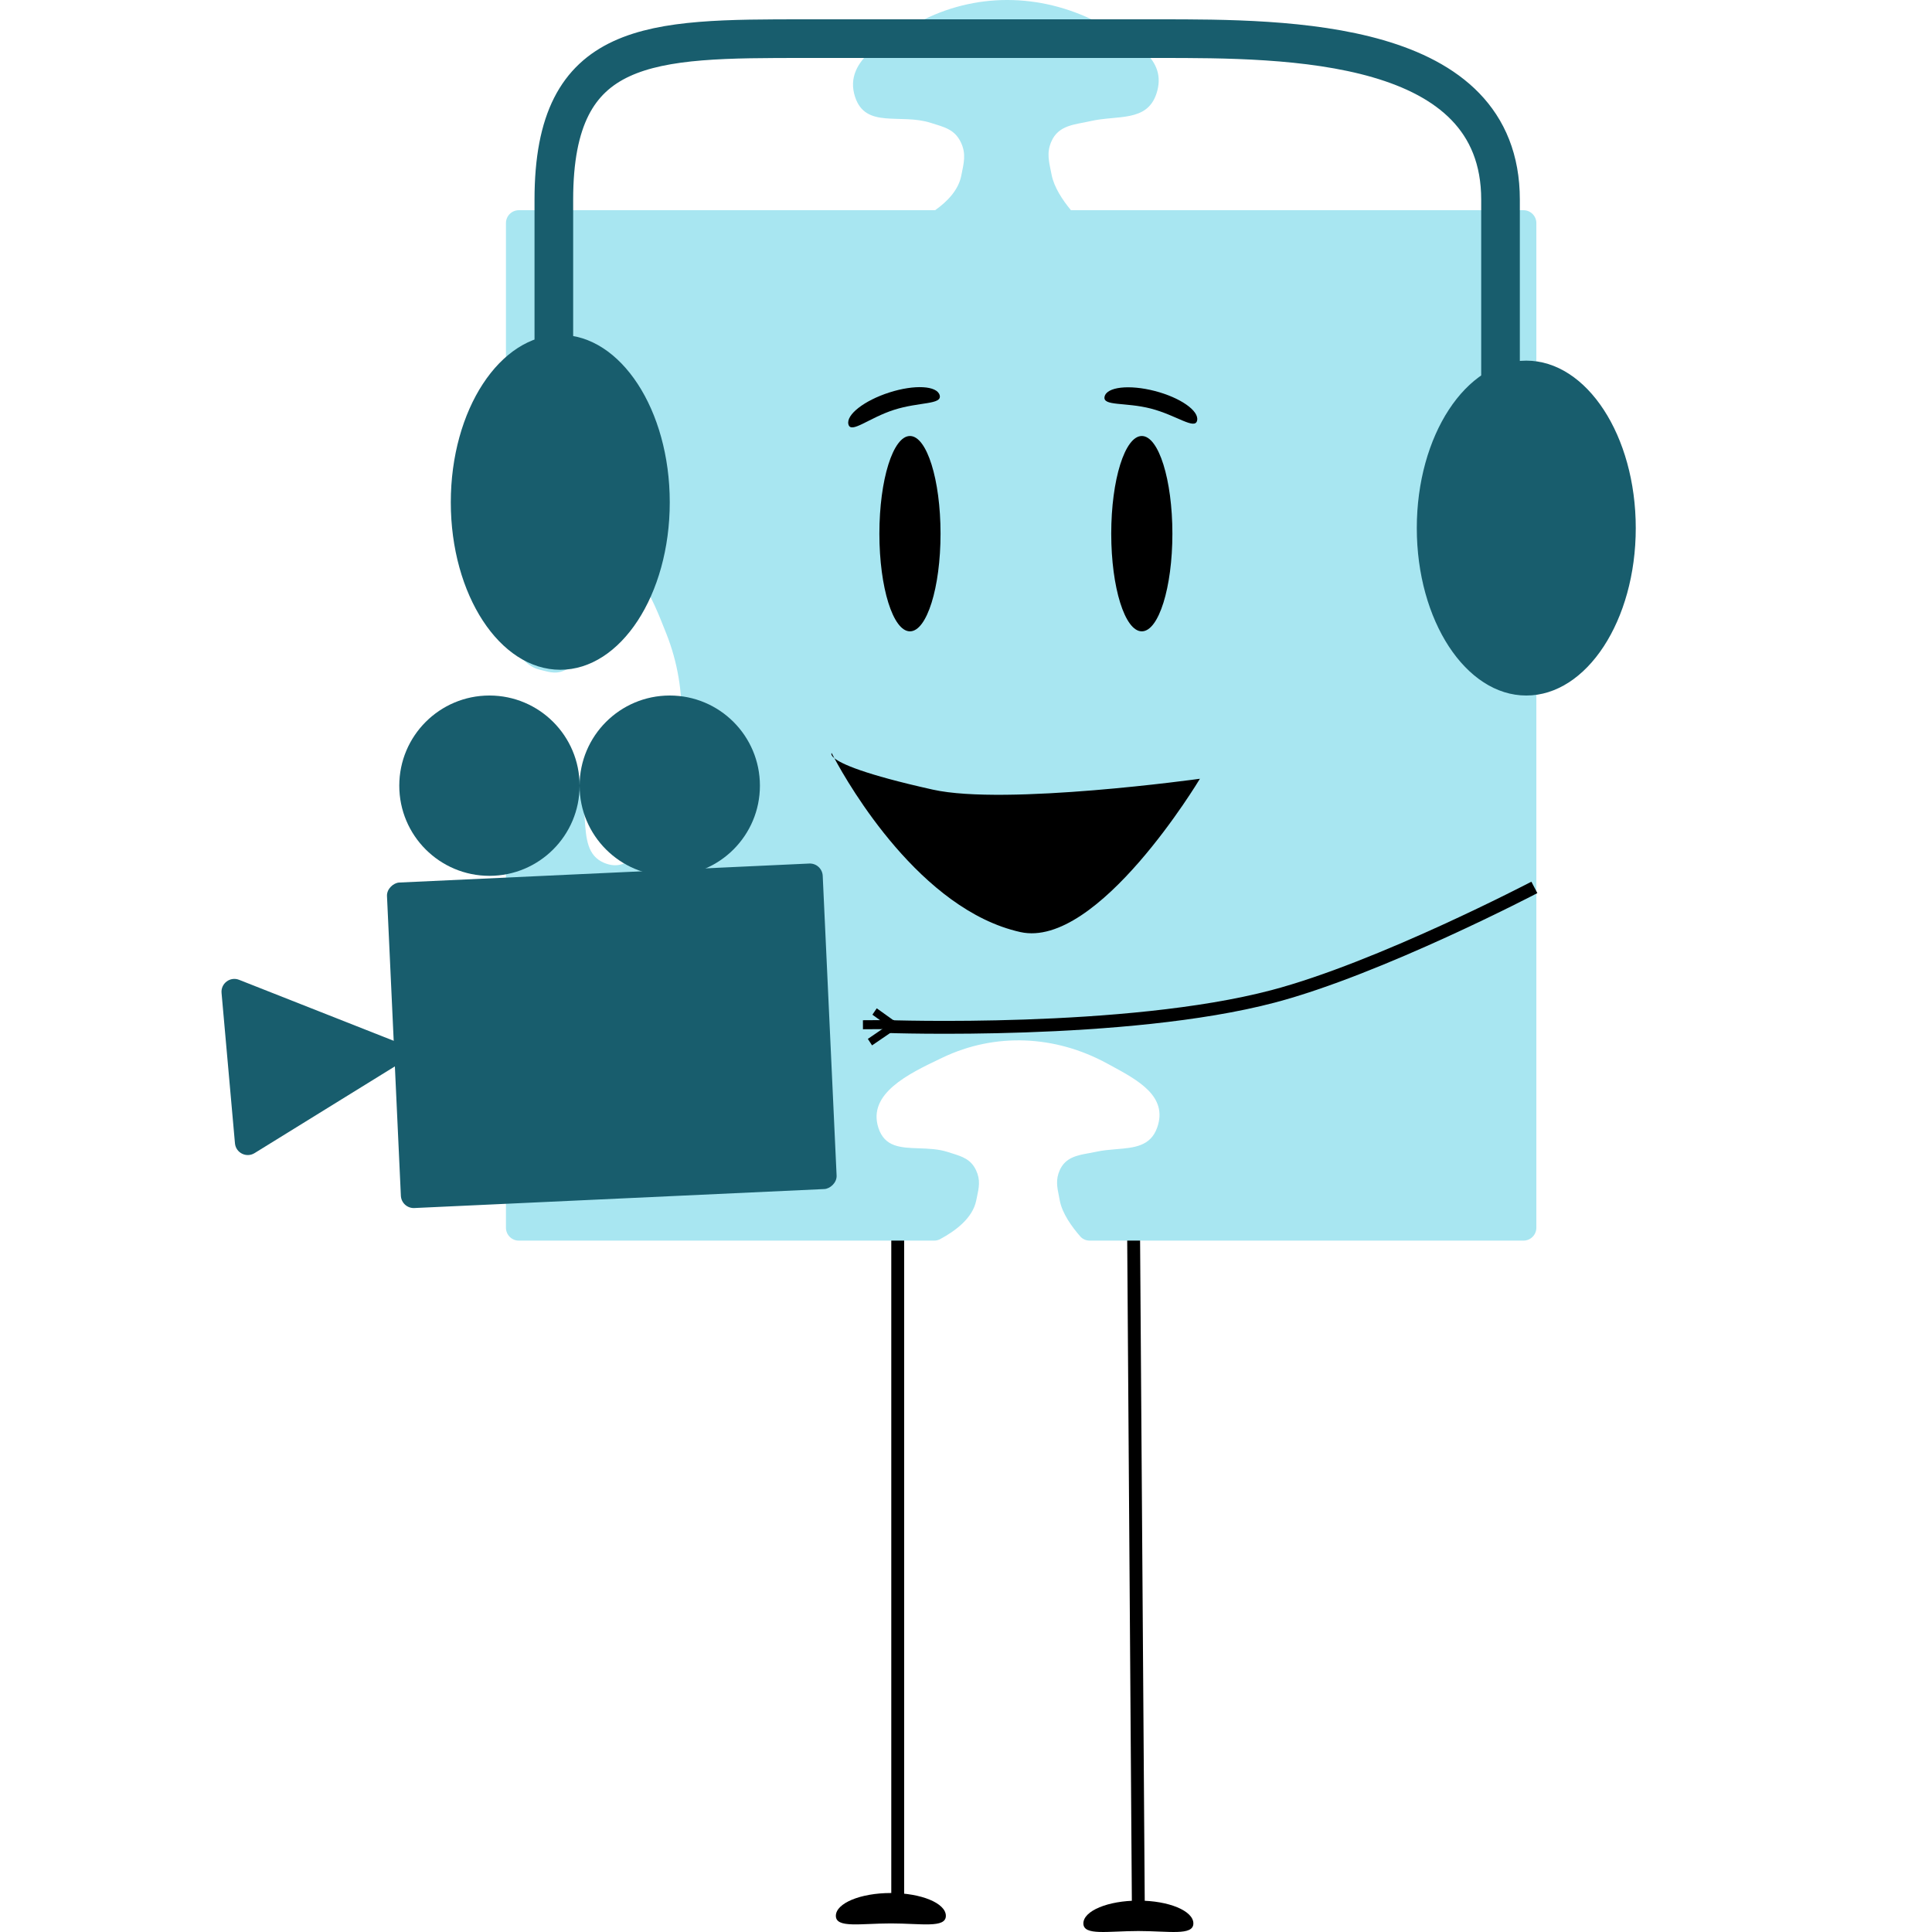 <svg width="150" height="150" viewBox="0 0 150 150" fill="none" xmlns="http://www.w3.org/2000/svg">
<path d="M88 94L88.385 148.744" stroke="black"/>
<path d="M92.653 149.334C92.653 150.312 90.742 149.924 88.383 149.924C86.025 149.924 84.113 150.312 84.113 149.334C84.113 148.356 86.025 147.563 88.383 147.563C90.742 147.563 92.653 148.356 92.653 149.334Z" fill="black"/>
<path d="M69.699 95.621V147.563" stroke="black"/>
<path d="M73.436 148.744C73.436 149.722 71.525 149.334 69.166 149.334C66.808 149.334 64.896 149.722 64.896 148.744C64.896 147.766 66.808 146.973 69.166 146.973C71.525 146.973 73.436 147.766 73.436 148.744Z" fill="black"/>
<path d="M71.719 1.522C76.139 -0.663 81.175 -0.457 85.525 1.894C87.911 3.184 90.703 4.528 89.782 7.282C89.041 9.5 86.747 8.92 84.654 9.406C83.487 9.677 82.191 9.685 81.626 10.99C81.231 11.901 81.455 12.59 81.648 13.577C81.837 14.538 82.492 15.527 83.149 16.321H118.282C118.834 16.321 119.282 16.769 119.282 17.321V95.321C119.282 95.873 118.834 96.321 118.282 96.321H84.6C84.323 96.321 84.056 96.207 83.874 95.999C83.203 95.231 82.472 94.206 82.283 93.218C82.262 93.108 82.241 93.003 82.221 92.9C82.07 92.157 81.953 91.581 82.279 90.851C82.722 89.861 83.629 89.697 84.545 89.532C84.728 89.499 84.912 89.465 85.092 89.426C85.614 89.31 86.15 89.266 86.667 89.222C88.07 89.106 89.34 89.001 89.851 87.522C90.68 85.126 88.375 83.878 86.252 82.728C86.149 82.673 86.047 82.618 85.945 82.562C81.934 80.378 77.274 80.151 73.17 82.116C73.107 82.146 73.044 82.177 72.98 82.207C70.564 83.361 67.332 84.906 68.2 87.569C68.687 89.064 69.928 89.106 71.334 89.154C72.077 89.18 72.867 89.206 73.616 89.45C73.714 89.482 73.809 89.512 73.903 89.542C74.717 89.797 75.381 90.005 75.784 90.865C76.136 91.614 76.006 92.216 75.838 92.998C75.821 93.074 75.805 93.152 75.788 93.231C75.512 94.553 74.231 95.542 72.985 96.21C72.846 96.284 72.69 96.321 72.532 96.321H40.282C39.73 96.321 39.282 95.873 39.282 95.321V61.102C39.282 60.849 39.377 60.603 39.556 60.424C40.217 59.763 41.051 59.093 41.857 58.91C41.955 58.888 42.049 58.865 42.139 58.844L42.611 58.738C43.064 58.653 43.474 58.648 43.96 58.91C44.84 59.384 44.984 60.351 45.129 61.328C45.158 61.523 45.187 61.72 45.222 61.912C45.323 62.469 45.362 63.041 45.399 63.593C45.5 65.089 45.592 66.444 46.904 66.992C49.032 67.881 50.146 65.424 51.172 63.162C51.221 63.053 51.271 62.944 51.32 62.836C53.269 58.563 53.479 53.594 51.74 49.213L51.66 49.011C50.639 46.432 49.273 42.982 46.904 43.902C45.575 44.419 45.535 45.741 45.489 47.241C45.465 48.034 45.44 48.876 45.222 49.675C45.193 49.779 45.167 49.881 45.141 49.98C44.912 50.848 44.725 51.555 43.96 51.983C43.293 52.356 42.76 52.218 42.065 52.037C41.998 52.019 41.928 52.001 41.857 51.983C40.785 51.712 39.961 50.547 39.376 49.334C39.313 49.204 39.282 49.061 39.282 48.917V17.321C39.282 16.769 39.73 16.321 40.282 16.321H72.601C73.575 15.632 74.413 14.742 74.631 13.65C74.828 12.664 75.031 11.96 74.608 11.064C74.115 10.02 73.279 9.864 72.256 9.536C69.91 8.785 67.211 10.02 66.389 7.528C65.407 4.548 69.1 2.817 71.719 1.522Z" fill="#A8E6F1"/>
<ellipse cx="70.649" cy="41.434" rx="2.374" ry="7.583" fill="black"/>
<path d="M72.956 30.685C73.158 31.43 71.37 31.193 69.414 31.819C67.458 32.445 66.074 33.697 65.873 32.953C65.671 32.209 67.093 31.098 69.049 30.471C71.005 29.845 72.754 29.941 72.956 30.685Z" fill="black"/>
<path d="M92.944 32.648C92.779 33.403 91.335 32.233 89.351 31.721C87.367 31.21 85.594 31.55 85.759 30.795C85.924 30.04 87.666 29.843 89.65 30.354C91.634 30.866 93.109 31.893 92.944 32.648Z" fill="black"/>
<ellipse cx="88.65" cy="41.434" rx="2.374" ry="7.583" fill="black"/>
<path d="M64.78 58.866C64.448 58.595 64.569 58.463 64.569 58.463C64.569 58.463 64.641 58.607 64.78 58.866C65.319 59.305 67.05 60.11 72.43 61.308C78.074 62.565 93.161 60.462 93.161 60.462C93.161 60.462 85.243 73.706 79.219 72.365C71.477 70.641 65.908 60.967 64.78 58.866Z" fill="black"/>
<path d="M32 81L52.271 74.793" stroke="black"/>
<path d="M119.128 68.898C119.128 68.898 107.127 75.175 98.845 77.357C87.425 80.367 68.85 79.699 68.85 79.699" stroke="black"/>
<line y1="-0.3" x2="2.076" y2="-0.3" transform="matrix(-0.826 0.564 0.545 0.838 69.421 79.992)" stroke="black" stroke-width="0.6"/>
<line y1="-0.3" x2="2.077" y2="-0.3" transform="matrix(-0.813 -0.583 -0.564 0.826 69.421 79.992)" stroke="black" stroke-width="0.6"/>
<line y1="-0.35" x2="2.424" y2="-0.35" transform="matrix(-1 0.006 0.005 1 69.424 79.896)" stroke="black" stroke-width="0.7"/>
<ellipse cx="43.5" cy="39" rx="8.5" ry="13" fill="#185D6D"/>
<path d="M127 41C127 48.18 123.194 54 118.5 54C113.806 54 110 48.18 110 41C110 33.82 113.806 28 118.5 28C123.194 28 127 33.82 127 41Z" fill="#185D6D"/>
<path d="M43 36C43 36 43 28 43 15.5C43 3 50.5 3 62.5 3C74.5 3 80 3 90 3C100 3 116.5 3 116.5 15.5C116.5 28 116.5 36 116.5 36" stroke="#185D6D" stroke-width="3"/>
<rect x="31.17" y="93.838" width="25.299" height="33.866" rx="1" transform="rotate(-92.652 31.17 93.838)" fill="#185D6D"/>
<circle cx="38" cy="61" r="7" fill="#185D6D"/>
<path d="M30.729 80.871C31.495 81.173 31.588 82.219 30.888 82.652L19.764 89.528C19.131 89.919 18.308 89.507 18.242 88.766L17.201 77.092C17.135 76.351 17.872 75.799 18.564 76.073L30.729 80.871Z" fill="#185D6D"/>
<circle cx="52" cy="61" r="7" fill="#185D6D"/>
</svg>
